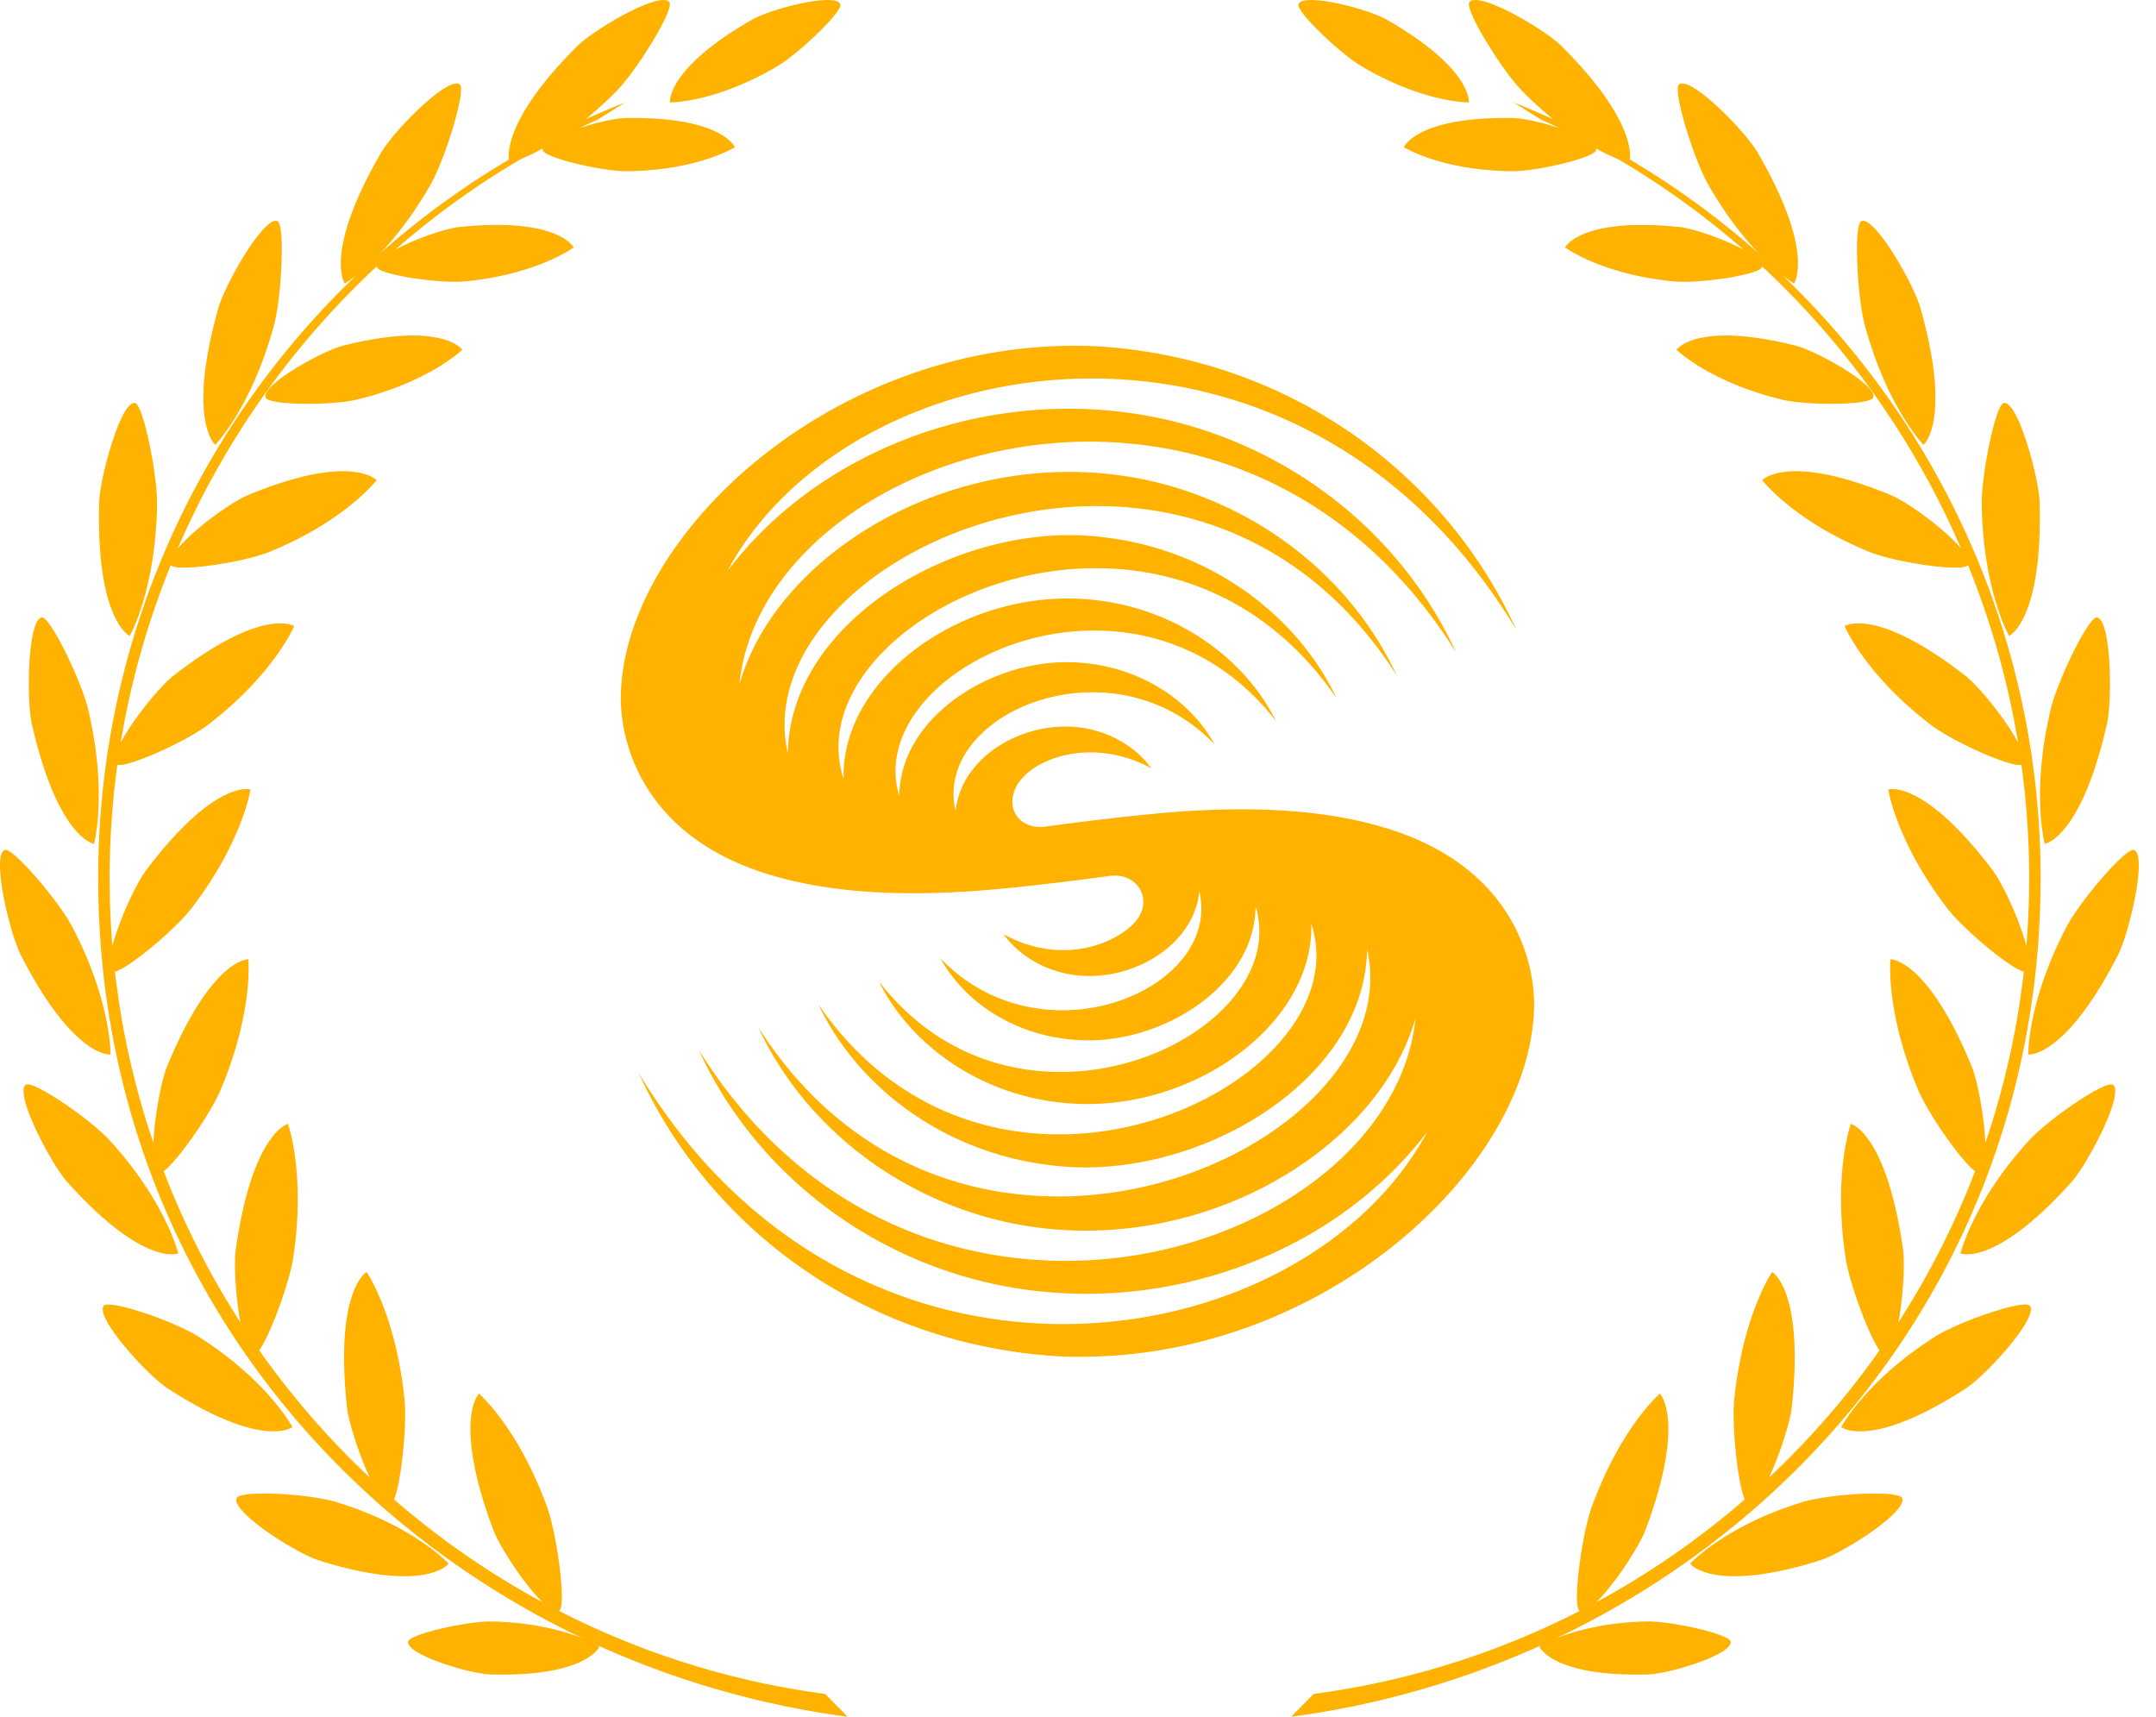 <svg xmlns="http://www.w3.org/2000/svg" width="108" height="86" viewBox="0 0 108 86">
    <path fill="#FFB200" fill-rule="evenodd" d="M78.115 6.415a39.82 39.82 0 0 0-.953-.44l-1.34-.847a41.67 41.67 0 0 1 1.998.858 18.727 18.727 0 0 1-1.566-1.424C75.23 3.525 73.368.49 73.602.12c.388-.618 3.73 1.3 4.638 2.206 3.323 3.323 3.465 5.126 3.409 5.667a42.102 42.102 0 0 1 6.453 4.704c-.746-.78-1.646-1.9-2.529-3.445-.733-1.28-1.788-4.718-1.472-5.013.528-.491 3.286 2.275 3.94 3.397 2.918 5.018 1.825 6.566 1.825 6.566s-.216-.126-.577-.412c7.965 7.616 12.931 18.334 12.931 30.19 0 17.464-10.206 31.417-24.298 38.104.862-.35 2.4-.815 4.567-.858 1.227-.025 4.132.63 4.203 1.008.123.63-3.041 1.613-4.122 1.644-4.835.136-5.463-1.4-5.463-1.4s.05-.031.149-.085A44.614 44.614 0 0 1 64.674 86l1.135-1.145a41.016 41.016 0 0 0 13.33-4.161.193.193 0 0 1-.018-.01c-.36-.232.109-3.812.619-5.208 1.46-4.002 3.407-5.664 3.407-5.664s1.332 1.323-.71 6.801c-.328.876-1.575 2.778-2.48 3.65a41.482 41.482 0 0 0 7.442-5.15c-.35-.801-.657-3.696-.526-4.993.428-4.264 1.901-6.401 1.901-6.401s1.612.914.983 6.763c-.083.771-.598 2.384-1.146 3.538a41.586 41.586 0 0 0 5.542-6.379c-.54-.736-1.516-3.376-1.704-4.641-.633-4.236.265-6.702.265-6.702s1.78.443 2.61 6.265c.107.758.009 2.426-.23 3.684a41.11 41.11 0 0 0 3.845-7.58c-.664-.462-2.343-2.857-2.852-4.068-1.652-3.918-1.389-6.545-1.389-6.545s1.83-.058 4.06 5.339c.307.747.643 2.554.692 3.863a40.863 40.863 0 0 0 1.93-8.587c-.654-.134-3.019-2.103-3.84-3.175-2.557-3.335-2.949-5.944-2.949-5.944s1.752-.555 5.23 4.049c.513.68 1.351 2.51 1.686 3.78a41.54 41.54 0 0 0-.249-9.07c-.532.148-3.457-1.168-4.55-2.008-3.288-2.523-4.307-4.937-4.307-4.937s1.557-1.015 6.046 2.484c.694.542 2.045 2.209 2.644 3.355a41.663 41.663 0 0 0-2.509-8.897c-.25.37-3.618-.122-4.935-.658-3.795-1.54-5.371-3.593-5.371-3.593s1.254-1.405 6.45.75c.846.351 2.704 1.712 3.508 2.668a42.083 42.083 0 0 0-9.973-14.135.195.195 0 0 1-.007.042c-.1.384-3.136.837-4.398.717-3.622-.343-5.456-1.701-5.456-1.701s.752-1.533 5.721-1.024c.702.072 2.23.597 3.22 1.136a40.964 40.964 0 0 0-6.313-4.548 10.535 10.535 0 0 1-1.08-.525.2.2 0 0 1 .004.085c-.07.379-2.978 1.069-4.211 1.057-3.537-.033-5.415-1.2-5.415-1.2s.615-1.547 5.47-1.463c.503.008 1.454.217 2.32.501zM27.19 7.435c-.435.24-.8.41-1.078.525a40.967 40.967 0 0 0-6.315 4.549c.99-.54 2.518-1.065 3.22-1.137 4.969-.51 5.72 1.024 5.72 1.024s-1.832 1.358-5.455 1.7c-1.263.12-4.297-.332-4.398-.716a.195.195 0 0 1-.006-.042 42.084 42.084 0 0 0-9.975 14.137c.803-.957 2.663-2.318 3.51-2.67 5.195-2.155 6.45-.75 6.45-.75s-1.577 2.053-5.373 3.593c-1.317.536-4.687 1.028-4.934.657-1.15 2.833-2 5.814-2.51 8.9.598-1.146 1.95-2.815 2.645-3.357 4.49-3.499 6.046-2.484 6.046-2.484s-1.019 2.414-4.307 4.937c-1.094.84-4.02 2.157-4.55 2.008a41.638 41.638 0 0 0-.249 9.071c.334-1.27 1.173-3.101 1.685-3.781 3.478-4.604 5.23-4.05 5.23-4.05s-.39 2.61-2.948 5.945c-.821 1.072-3.187 3.042-3.84 3.175a40.86 40.86 0 0 0 1.93 8.588c.049-1.31.385-3.116.693-3.864 2.23-5.397 4.058-5.339 4.058-5.339s.264 2.627-1.389 6.545c-.508 1.21-2.188 3.606-2.851 4.069a41.11 41.11 0 0 0 3.846 7.58c-.24-1.259-.338-2.927-.23-3.685.828-5.822 2.609-6.265 2.609-6.265s.898 2.466.265 6.702c-.189 1.265-1.164 3.905-1.705 4.641a41.588 41.588 0 0 0 5.544 6.38c-.548-1.153-1.064-2.768-1.147-3.539-.628-5.849.983-6.763.983-6.763s1.474 2.137 1.9 6.401c.132 1.297-.176 4.192-.525 4.993a41.485 41.485 0 0 0 7.442 5.15c-.904-.872-2.152-2.774-2.48-3.65-2.042-5.478-.71-6.8-.71-6.8s1.948 1.661 3.408 5.663c.51 1.396.978 4.976.618 5.207a.192.192 0 0 1-.018.01 41.017 41.017 0 0 0 13.33 4.162L42.464 86a44.614 44.614 0 0 1-12.585-3.607c.101.054.152.087.152.087s-.628 1.535-5.463 1.399c-1.08-.031-4.244-1.014-4.123-1.644.073-.378 2.976-1.033 4.205-1.008 2.17.044 3.708.509 4.57.86C15.126 75.4 4.918 61.447 4.918 43.98c0-11.855 4.967-22.574 12.931-30.19-.361.287-.577.413-.577.413s-1.093-1.548 1.826-6.566c.653-1.122 3.411-3.888 3.939-3.397.316.295-.739 3.734-1.472 5.013-.883 1.544-1.783 2.665-2.53 3.446a42.102 42.102 0 0 1 6.454-4.704c-.056-.54.085-2.345 3.409-5.668.907-.905 4.25-2.824 4.639-2.206.233.37-1.63 3.404-2.652 4.44a18.738 18.738 0 0 1-1.567 1.425 41.67 41.67 0 0 1 1.999-.858l-1.341.846c-.32.143-.637.29-.953.441.866-.284 1.817-.493 2.319-.501 4.856-.084 5.47 1.464 5.47 1.464s-1.877 1.166-5.414 1.199c-1.233.012-4.142-.678-4.211-1.057a.2.2 0 0 1 .003-.085zm-4.713 70.897s-1.135 1.514-6.487-.16c-1.197-.376-4.445-2.468-4.131-3.132.187-.4 3.61-.215 4.973.2 3.907 1.19 5.645 3.092 5.645 3.092zm-7.83-6.842s-1.467 1.151-6.226-1.925c-1.064-.69-3.688-3.599-3.221-4.154.279-.334 3.54.778 4.754 1.552 3.482 2.214 4.694 4.527 4.694 4.527zm-5.72-8.701s-1.7.712-5.542-3.56c-.859-.955-2.679-4.48-2.093-4.89.352-.246 3.23 1.718 4.212 2.796 2.82 3.09 3.423 5.654 3.423 5.654zm-3.39-9.965s-1.818.224-4.479-4.951c-.595-1.157-1.488-5.059-.82-5.295.4-.141 2.695 2.541 3.381 3.85 1.965 3.754 1.918 6.396 1.918 6.396zm-.829-10.551s-1.81-.28-3.112-6.004c-.29-1.281-.195-5.293.508-5.34.42-.026 1.981 3.192 2.321 4.643.977 4.162.283 6.7.283 6.7zm1.79-10.418s-1.681-.764-1.532-6.648c.034-1.317 1.11-5.166 1.8-5.019.414.088 1.13 3.622 1.103 5.117-.078 4.287-1.371 6.55-1.371 6.55zm4.285-9.574s-1.436-1.197.152-6.84c.356-1.262 2.34-4.687 2.97-4.356.378.198.204 3.807-.19 5.244-1.127 4.119-2.932 5.952-2.932 5.952zm12.374-4.76s-1.682 1.637-5.304 2.5c-1.263.302-4.393.276-4.544-.098-.252-.623 2.815-2.348 3.926-2.622 4.964-1.224 5.922.22 5.922.22zm10.4-12.393S33.372 3.445 37.683.98c.964-.55 4.214-1.377 4.41-.76.118.37-2.116 2.498-3.207 3.132-3.127 1.82-5.327 1.777-5.327 1.777zm51.105 73.204s1.738-1.902 5.645-3.091c1.362-.416 4.785-.6 4.973-.201.314.664-2.934 2.756-4.131 3.132-5.352 1.674-6.487.16-6.487.16zm7.57-6.842s1.212-2.313 4.694-4.527c1.213-.773 4.474-1.885 4.754-1.552.465.555-2.158 3.463-3.222 4.153-4.758 3.078-6.227 1.926-6.227 1.926zm5.979-8.701s.603-2.564 3.423-5.654c.983-1.078 3.86-3.042 4.211-2.796.587.41-1.234 3.935-2.092 4.89-3.841 4.272-5.542 3.56-5.542 3.56zm3.39-9.965s-.047-2.642 1.918-6.396c.685-1.309 2.982-3.991 3.382-3.85.667.236-.226 4.138-.82 5.295-2.662 5.175-4.48 4.951-4.48 4.951zm.829-10.551s-.693-2.54.284-6.701c.34-1.451 1.9-4.67 2.32-4.642.703.046.798 4.058.508 5.339-1.301 5.725-3.112 6.004-3.112 6.004zm-1.79-10.418s-1.292-2.263-1.37-6.55c-.028-1.495.689-5.029 1.103-5.117.689-.147 1.766 3.702 1.8 5.02.148 5.883-1.532 6.647-1.532 6.647zm-4.284-9.574s-1.805-1.833-2.932-5.952c-.395-1.437-.569-5.046-.192-5.244.63-.331 2.615 3.094 2.972 4.356 1.588 5.643.152 6.84.152 6.84zm-12.374-4.76s.957-1.444 5.921-.22c1.111.274 4.178 1.999 3.926 2.622-.15.374-3.28.4-4.543.098-3.624-.863-5.305-2.5-5.305-2.5zM73.58 5.128s-2.201.043-5.327-1.777C67.163 2.717 64.929.59 65.046.22c.197-.617 3.447.21 4.41.76 4.312 2.466 4.125 4.15 4.125 4.15zM69.89 41.63c5.998 2.034 6.984 6.645 6.957 8.752-.107 8.256-11.077 18.284-24.066 17.545-9.678-.677-17.311-6.528-20.795-14.193C42.853 71.796 65.282 68.27 71.508 56.68l-.108.14c-4.962 6.437-14.255 9.565-22.814 7.208-6.12-1.71-11.07-5.947-13.584-11.432 11.071 17.72 34.711 10.33 35.908-1.606-1.988 7.029-11.83 12.558-21.285 10.037-5.457-1.478-9.596-5.162-11.646-9.575 10.255 16.103 32.808 6.112 30.5-3.922-.06 6.328-7.73 11.15-14.547 10.944-6.078-.235-10.86-3.78-12.937-8.16 8.838 12.865 27.28 4.037 24.703-4.008l-.012-.03c.134 4.837-5.465 9.085-11.34 9.029-4.736-.054-8.64-2.742-10.315-6.136 7.048 9.091 20.653 2.73 18.9-3.64a1.44 1.44 0 0 0-.038-.083c-.042 3.718-4.173 6.54-8.11 6.667-3.398.088-6.324-1.65-7.672-4.105 5.136 5.346 14.111 1.554 12.968-3.343l-.002-.003a3.719 3.719 0 0 1-.06.39c-.522 2.465-3.336 4.038-5.924 3.818-1.559-.125-2.99-.92-3.821-2.068 2.645 1.438 5.16.694 6.4-.423 1.233-1.11.412-2.692-1.078-2.502-.292.037-3.747.525-6.728.754-3.549.243-7.413.173-10.81-.974-5.998-2.034-6.985-6.645-6.958-8.752.107-8.256 11.078-18.284 24.066-17.545 9.678.677 17.311 6.528 20.795 14.193-10.867-18.062-33.296-14.535-39.522-2.946l.108-.14c4.962-6.437 14.254-9.565 22.814-7.209 6.12 1.71 11.07 5.948 13.584 11.433-11.07-17.72-34.711-10.33-35.908 1.606 1.988-7.029 11.83-12.558 21.285-10.037 5.457 1.478 9.596 5.162 11.646 9.575-10.255-16.103-32.808-6.112-30.5 3.921.059-6.327 7.73-11.148 14.547-10.943 6.078.235 10.86 3.78 12.937 8.16-8.838-12.865-27.28-4.037-24.703 4.008l.012.03c-.134-4.837 5.464-9.086 11.34-9.03 4.736.055 8.64 2.743 10.315 6.137-7.048-9.091-20.653-2.73-18.9 3.64l.038.083c.042-3.718 4.173-6.54 8.11-6.667 3.398-.088 6.324 1.65 7.672 4.105-5.137-5.347-14.111-1.554-12.969 3.343l.003.003a3.63 3.63 0 0 1 .06-.391c.523-2.464 3.336-4.037 5.924-3.817 1.559.125 2.99.92 3.82 2.068-2.644-1.438-5.327-.697-6.4.423-1.146 1.198-.41 2.692 1.08 2.502.284-.036 3.75-.525 6.727-.754 3.549-.244 7.413-.172 10.81.974z"/>
</svg>
